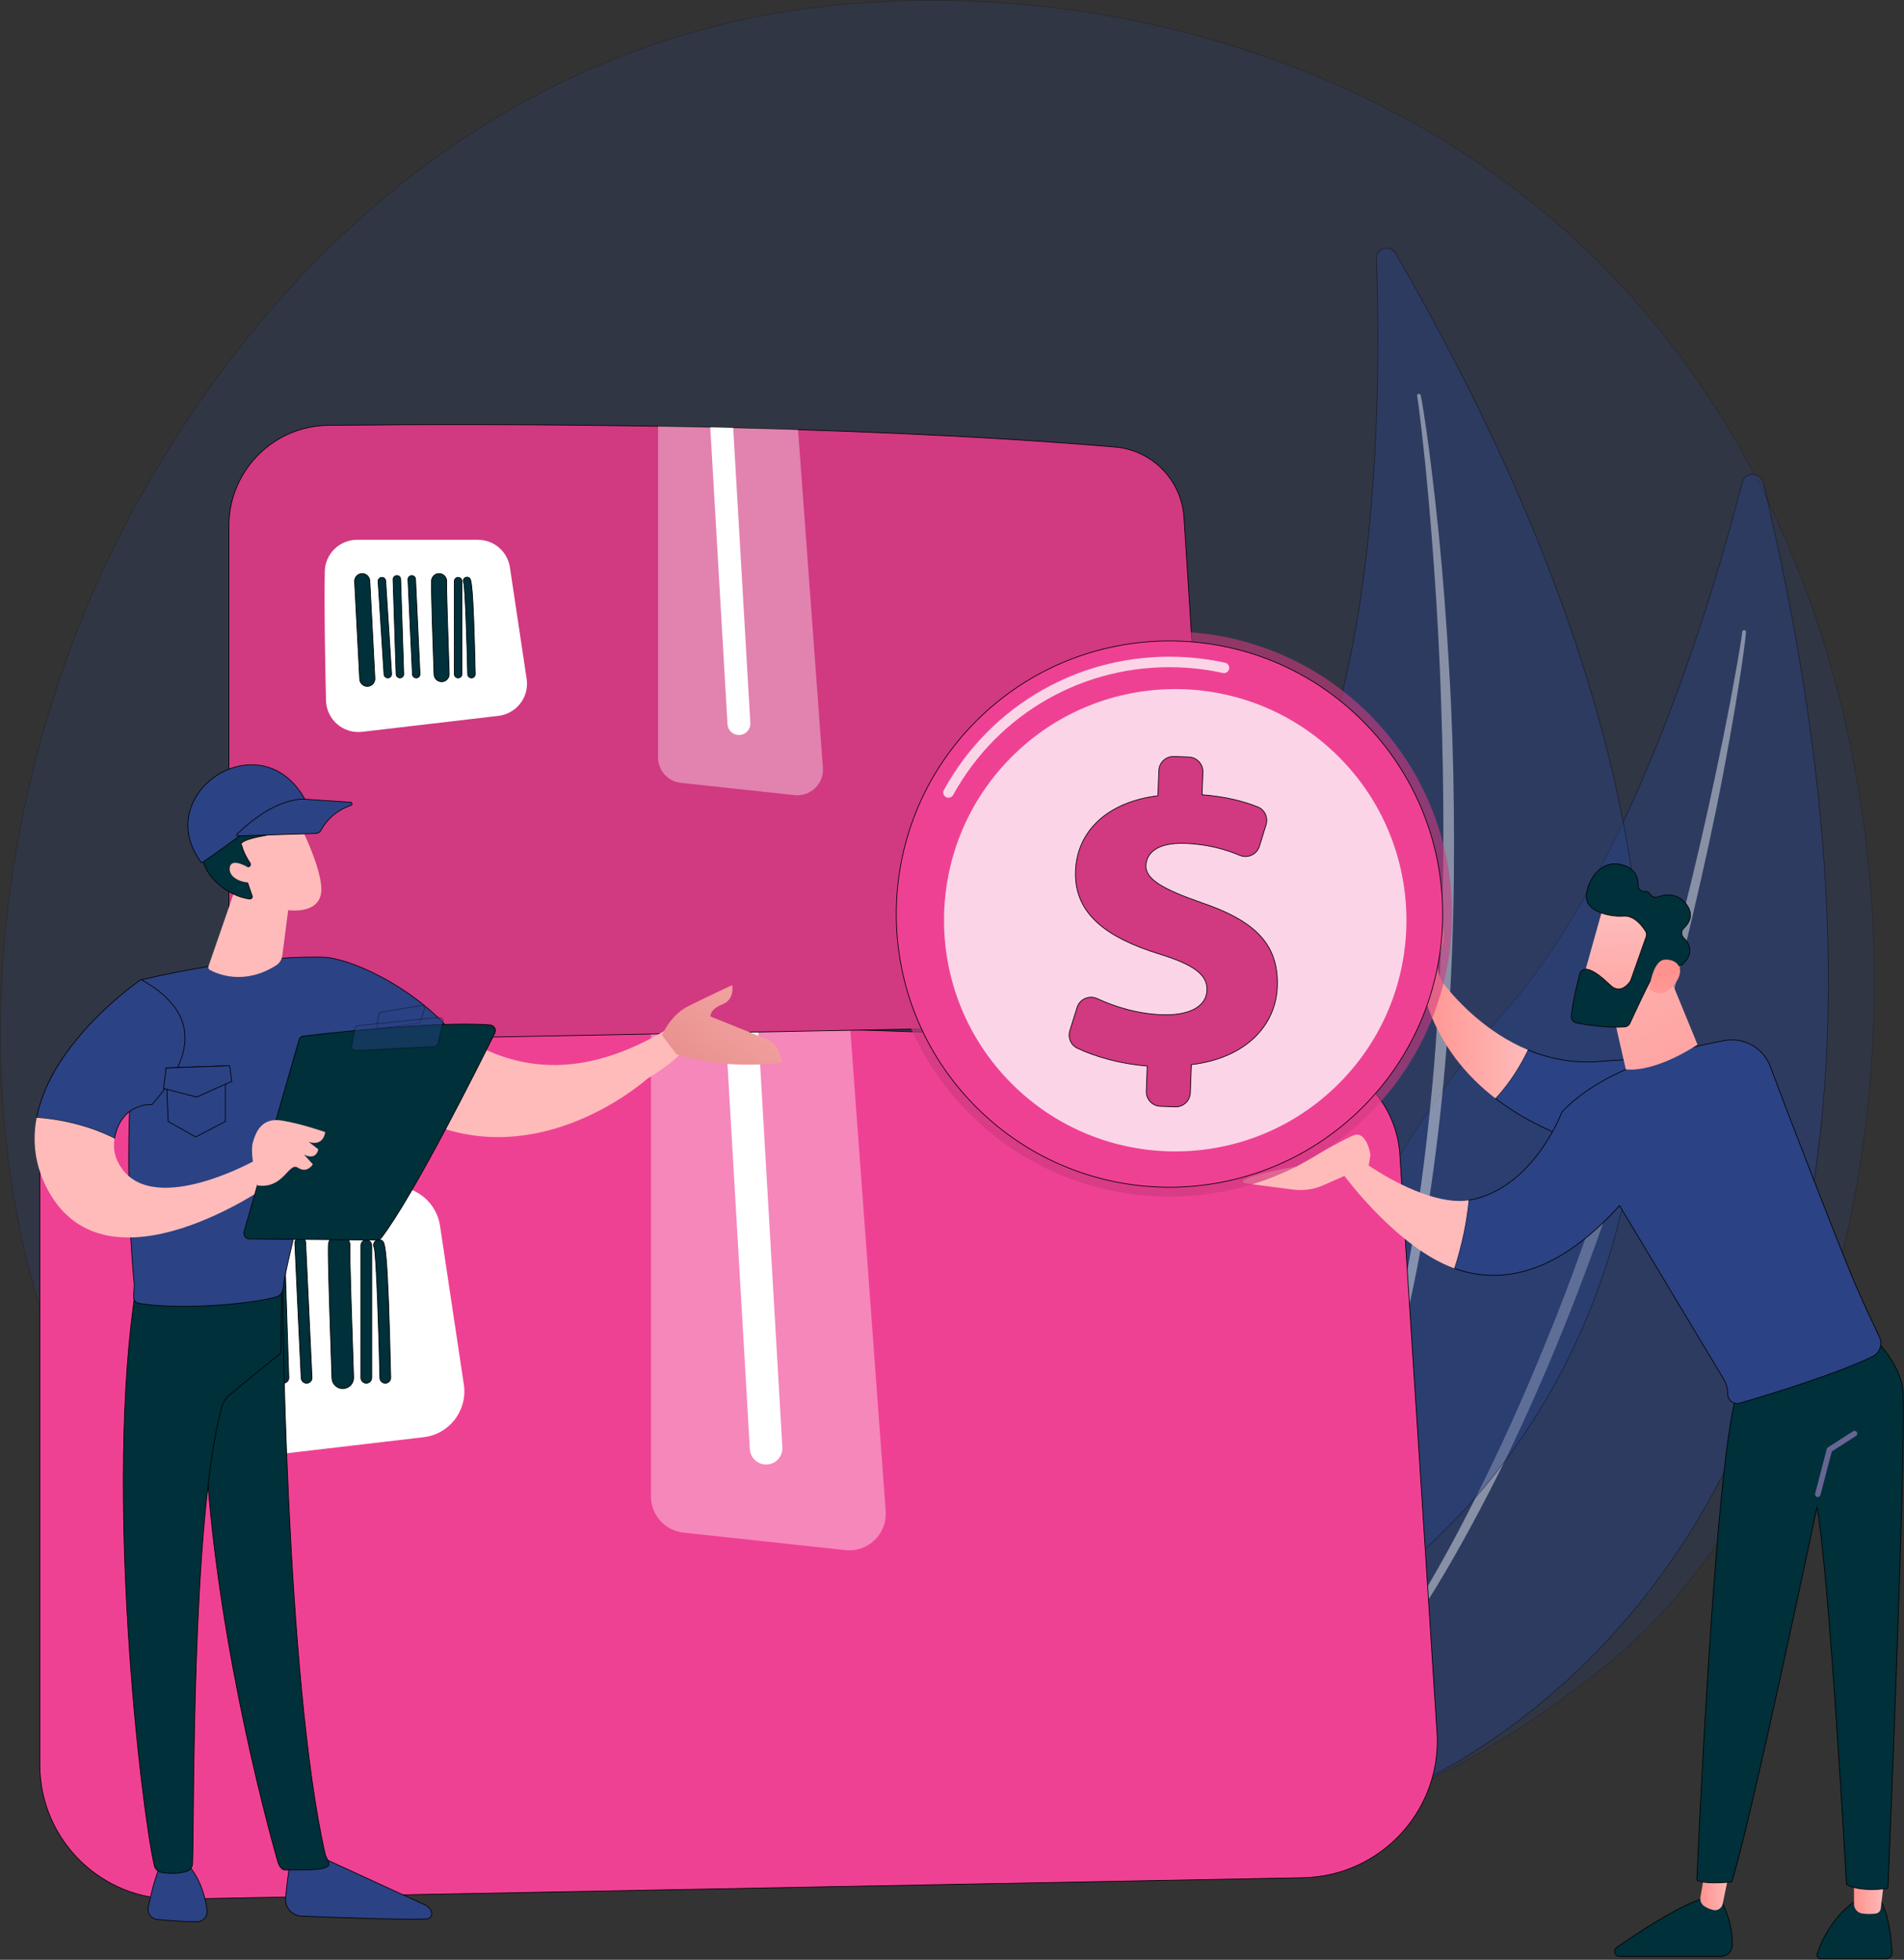 <svg width="2712" height="2792" viewBox="0 0 2712 2792" fill="none" xmlns="http://www.w3.org/2000/svg">
<rect x="0" y="0" width="2712" height="2792" fill="#333333" stroke="none"/>
<g clip-path="url(#clip0_74_2)">
<path opacity="0.22" d="M2360.36 2305.03C2305.55 2362.73 2253.69 2399.94 2212.71 2429.34C1731.06 2774.93 1161.13 2674.19 1040.01 2649.59C861.15 2613.26 515.41 2543.04 265.44 2249.09C-112.73 1804.37 -53.85 1103.71 239.49 641.2C293.15 556.6 576.57 87.04 1152.64 11.74C1501.27 -33.83 1907.65 58.08 2201.95 304.64C2819.7 822.21 2775.72 1867.75 2360.36 2305.03Z" fill="#2B4284" stroke="black" stroke-miterlimit="10"/>
<path opacity="0.44" d="M2511.5 687.45C2507.78 671.89 2485.62 671.66 2481.65 687.16C2443.23 836.99 2330.19 1226.72 2147.44 1436.3C1849.89 1777.54 1659.1 2325.07 1860.86 2601.88C1860.86 2601.88 2917.08 2382.83 2511.5 687.45Z" fill="#2B4284" stroke="black" stroke-miterlimit="10"/>
<path opacity="0.43" d="M2486.9 900.56C2486.63 905.44 2486.02 909.44 2485.56 913.77L2483.91 926.51L2480.33 951.93C2477.83 968.85 2475.07 985.73 2472.31 1002.61C2466.67 1036.35 2460.61 1070.01 2454.24 1103.62C2441.38 1170.82 2426.7 1237.66 2411.02 1304.26C2395.43 1370.89 2377.98 1437.09 2359.13 1502.89C2340.22 1568.67 2320.38 1634.21 2298.39 1699.06C2254.67 1828.82 2203.86 1956.33 2144.24 2079.73C2113.79 2141.11 2081.71 2201.72 2046.19 2260.34C2010.26 2318.68 1971.83 2375.53 1929.43 2429.32C1928.51 2430.49 1926.81 2430.69 1925.64 2429.77C1924.5 2428.87 1924.28 2427.24 1925.12 2426.07L1925.14 2426.04C1965.27 2370.85 2002.37 2313.6 2036.58 2254.65C2070.96 2195.79 2101.88 2134.98 2131.17 2073.46C2160.44 2011.91 2187.22 1949.18 2212.58 1885.9C2237.91 1822.59 2260.61 1758.27 2282.94 1693.83C2327.06 1564.74 2364.27 1433.34 2397.85 1301.04C2414.5 1234.85 2429.81 1168.32 2443.94 1101.53C2451.06 1068.15 2457.87 1034.7 2464.26 1001.16L2473.46 950.8L2477.8 925.58L2479.83 912.96C2480.43 908.82 2481.14 904.37 2481.51 900.72L2481.57 900.12C2481.72 898.65 2483.03 897.58 2484.5 897.73C2485.93 897.9 2486.98 899.14 2486.9 900.56Z" fill="white"/>
<path opacity="0.44" d="M1987.94 360.92C1980.28 347.67 1959.9 353.5 1960.48 368.8C1966.12 516.68 1968.77 904.92 1858.36 1146.97C1678.59 1541.08 1652.99 2095.23 1913.52 2294.05C1913.53 2294.04 2822.39 1805.02 1987.94 360.92Z" fill="#2B4284" stroke="black" stroke-miterlimit="10"/>
<path opacity="0.43" d="M2023.57 563.05C2024.66 567.6 2025.19 571.43 2025.95 575.53L2027.92 587.67L2031.58 611.96C2033.91 628.16 2035.99 644.39 2038.06 660.63C2042.1 693.11 2045.73 725.63 2049.07 758.19C2055.62 823.32 2060.4 888.62 2064.19 953.98C2068.08 1019.34 2070.14 1084.81 2070.8 1150.29C2071.41 1215.77 2071.09 1281.29 2068.62 1346.76C2063.93 1477.69 2052.1 1608.49 2031.09 1737.92C2019.9 1802.51 2007.01 1866.85 1990.41 1930.3C1973.36 1993.61 1953.62 2056.22 1929.38 2117.11C1928.84 2118.46 1927.32 2119.12 1925.97 2118.58C1924.66 2118.06 1924 2116.59 1924.46 2115.27L1924.47 2115.24C1946.2 2053.67 1964.58 1991.05 1979.86 1927.66C1995.32 1864.3 2007.08 1800.11 2017.15 1735.7C2027.19 1671.27 2034.64 1606.45 2040.62 1541.5C2046.58 1476.54 2049.84 1411.36 2052.74 1346.18C2058 1215.76 2056.27 1085.11 2050.98 954.64C2048.2 889.4 2044.1 824.21 2038.84 759.11C2036.27 726.55 2033.4 694.02 2030.12 661.52L2024.83 612.83L2021.94 588.52L2020.36 576.39C2019.78 572.43 2019.22 568.15 2018.57 564.72L2018.46 564.14C2018.19 562.73 2019.12 561.36 2020.54 561.1C2021.93 560.83 2023.25 561.7 2023.57 563.05Z" fill="white"/>
<path d="M56.73 2514.14V1662.35C56.73 1550.44 146.67 1459.38 258.57 1458.16C594.43 1454.5 1287.12 1454.32 1853.88 1502.08C1931.22 1508.6 1991.38 1571.99 1994.18 1649.55L2047.15 2473.06C2051.09 2581.99 1964.97 2672.99 1855.99 2675.06L251.79 2705.54C144.67 2707.58 56.73 2621.29 56.73 2514.14Z" fill="#EF4193" stroke="black" stroke-miterlimit="10"/>
<path d="M251.26 1754.51C249.83 1826.99 251.98 1941.99 253.75 2016.28C254.67 2054.93 288.6 2084.39 327.01 2079.89L603.41 2047.5C640.23 2043.18 666.17 2009.25 660.68 1972.58L626.75 1746.25C621.93 1714.12 594.33 1690.35 561.84 1690.35H316.88C281.19 1690.35 251.96 1718.82 251.26 1754.51Z" fill="white"/>
<path opacity="0.37" d="M973.58 2183.43L1204.15 2208.3C1236.41 2211.78 1263.94 2185.18 1261.56 2152.81L1211.15 1466.94C1114.5 1463.87 1019.16 1461.64 927.17 1460.07V2131.74C927.18 2158.3 947.18 2180.58 973.58 2183.43Z" fill="white"/>
<path d="M1068.08 2064.56C1068.79 2076.9 1079.01 2086.41 1091.21 2086.41C1091.66 2086.41 1092.12 2086.39 1092.57 2086.36C1105.36 2085.62 1115.13 2074.66 1114.37 2061.87L1079.6 1463.27C1064.01 1462.88 1048.55 1462.54 1033.09 1462.19L1068.08 2064.56Z" fill="white"/>
<path d="M379.08 1970.56C375.03 1970.56 371.62 1967.42 371.36 1963.31L359.4 1774.77C359.13 1770.51 362.36 1766.84 366.63 1766.57C371.11 1766.22 374.56 1769.54 374.83 1773.8L386.79 1962.34C387.06 1966.6 383.83 1970.27 379.56 1970.54C379.4 1970.56 379.23 1970.56 379.08 1970.56Z" fill="#00303A" stroke="black" stroke-miterlimit="10"/>
<path d="M403.69 1970.56C399.54 1970.56 396.09 1967.27 395.96 1963.09L389.69 1770.94C389.55 1766.67 392.91 1763.09 397.16 1762.95C402.08 1762.71 405 1766.17 405.15 1770.42L411.42 1962.57C411.56 1966.84 408.2 1970.42 403.95 1970.56C403.95 1970.56 403.77 1970.56 403.69 1970.56Z" fill="#00303A" stroke="black" stroke-miterlimit="10"/>
<path d="M436.7 1970.56C432.59 1970.56 429.18 1967.34 428.98 1963.19C427.47 1931.6 419.95 1773.86 419.95 1770.68C419.95 1766.41 423.41 1762.95 427.68 1762.95C431.92 1762.95 435.38 1766.38 435.41 1770.61C435.5 1774.81 441.34 1897.93 444.41 1962.47C444.62 1966.73 441.33 1970.35 437.06 1970.55C436.94 1970.56 436.82 1970.56 436.7 1970.56Z" fill="#00303A"/>
<path d="M435.42 1770.68H435.57M436.7 1970.56C432.59 1970.56 429.18 1967.34 428.98 1963.19C427.47 1931.6 419.95 1773.86 419.95 1770.68C419.95 1766.41 423.41 1762.95 427.68 1762.95C431.92 1762.95 435.38 1766.38 435.41 1770.61C435.5 1774.81 441.34 1897.93 444.41 1962.47C444.62 1966.73 441.33 1970.35 437.06 1970.55C436.94 1970.56 436.82 1970.56 436.7 1970.56Z" stroke="black" stroke-miterlimit="10"/>
<path d="M488.23 1978.29C479.94 1978.29 473.08 1971.72 472.8 1963.37C466.26 1777.2 467.41 1773 468.16 1770.22C470.4 1761.96 478.97 1757.12 487.14 1759.36C494.71 1761.43 499.43 1768.77 498.4 1776.33C497.9 1787.52 501.36 1895.84 503.68 1962.28C503.98 1970.81 497.31 1977.98 488.78 1978.27C488.61 1978.29 488.42 1978.29 488.23 1978.29Z" fill="#00303A" stroke="black" stroke-miterlimit="10"/>
<path d="M521.74 1970.56C517.47 1970.56 514.01 1967.1 514.01 1962.83V1774.29C514.01 1770.02 517.47 1766.56 521.74 1766.56C526.01 1766.56 529.47 1770.02 529.47 1774.29V1962.83C529.47 1967.11 526.01 1970.56 521.74 1970.56Z" fill="#00303A" stroke="black" stroke-miterlimit="10"/>
<path d="M548.8 1970.56C544.6 1970.56 541.16 1967.21 541.07 1963.01C539.59 1897.5 536.13 1790.49 533.04 1777.62C531.68 1775.19 531.7 1772.11 533.33 1769.6C535.67 1766.01 540.46 1765.04 544.04 1767.38C548.25 1770.14 552.25 1772.76 556.54 1962.64C556.63 1966.91 553.25 1970.45 548.99 1970.55H548.8V1970.56Z" fill="#00303A" stroke="black" stroke-miterlimit="10"/>
<path d="M337.48 1987.73C329.31 1987.73 322.49 1981.33 322.05 1973.07L311.74 1775.09C311.3 1766.56 317.86 1759.3 326.39 1758.84C334.48 1758.27 342.18 1764.96 342.64 1773.49L352.95 1971.47C353.39 1980 346.84 1987.26 338.31 1987.72C338.03 1987.73 337.76 1987.73 337.48 1987.73Z" fill="#00303A" stroke="black" stroke-miterlimit="10"/>
<path d="M326 1347.54V749.35C326 670.76 389.16 606.81 467.75 605.95C703.62 603.38 1190.07 603.25 1588.1 636.79C1642.41 641.37 1684.66 685.89 1686.63 740.36L1723.83 1318.69C1726.6 1395.19 1666.12 1459.1 1589.58 1460.55L463 1481.96C387.76 1483.38 326 1422.79 326 1347.54Z" fill="#D13981" stroke="black" stroke-miterlimit="10"/>
<path d="M462.61 814.07C461.61 864.97 463.12 945.73 464.36 997.91C465 1025.05 488.84 1045.74 515.81 1042.58L709.92 1019.83C735.78 1016.8 754 992.97 750.14 967.22L726.3 808.27C722.92 785.71 703.53 769.01 680.72 769.01H508.69C483.63 769.01 463.1 789.01 462.61 814.07Z" fill="white"/>
<path opacity="0.37" d="M969.88 1115.29L1131.8 1132.76C1154.46 1135.21 1173.79 1116.52 1172.12 1093.79L1136.72 612.12C1068.84 609.97 1001.89 608.4 937.29 607.29V1078.99C937.29 1097.64 951.34 1113.29 969.88 1115.29Z" fill="white"/>
<path d="M1036.25 1031.81C1036.75 1040.47 1043.93 1047.15 1052.49 1047.15C1052.81 1047.15 1053.13 1047.14 1053.45 1047.12C1062.43 1046.6 1069.29 1038.9 1068.76 1029.92L1044.34 609.54C1033.39 609.27 1022.53 609.03 1011.68 608.78L1036.25 1031.81Z" fill="white"/>
<path d="M552.38 965.799C549.54 965.799 547.14 963.6 546.96 960.71L538.56 828.299C538.37 825.309 540.64 822.729 543.64 822.539C546.79 822.299 549.21 824.629 549.4 827.619L557.8 960.03C557.99 963.02 555.72 965.599 552.72 965.789C552.6 965.799 552.48 965.799 552.38 965.799Z" fill="#00303A" stroke="black" stroke-miterlimit="10"/>
<path d="M569.66 965.8C566.74 965.8 564.33 963.49 564.23 960.55L559.83 825.61C559.73 822.61 562.09 820.1 565.08 820C568.54 819.83 570.58 822.26 570.69 825.25L575.09 960.19C575.19 963.19 572.83 965.7 569.84 965.8C569.84 965.8 569.72 965.8 569.66 965.8Z" fill="#00303A" stroke="black" stroke-miterlimit="10"/>
<path d="M592.84 965.799C589.96 965.799 587.56 963.54 587.42 960.63C586.36 938.45 581.08 827.67 581.08 825.43C581.08 822.43 583.51 820 586.51 820C589.49 820 591.92 822.41 591.94 825.38C592 828.33 596.11 914.79 598.26 960.12C598.41 963.11 596.1 965.649 593.1 965.789C593.01 965.799 592.93 965.799 592.84 965.799Z" fill="#00303A"/>
<path d="M591.94 825.43H592.05M592.84 965.799C589.96 965.799 587.56 963.54 587.42 960.63C586.36 938.45 581.08 827.67 581.08 825.43C581.08 822.43 583.51 820 586.51 820C589.49 820 591.92 822.41 591.94 825.38C592 828.33 596.11 914.79 598.26 960.12C598.41 963.11 596.1 965.649 593.1 965.789C593.01 965.799 592.93 965.799 592.84 965.799Z" stroke="black" stroke-miterlimit="10"/>
<path d="M629.03 971.229C623.21 971.229 618.39 966.62 618.19 960.75C613.6 830.01 614.4 827.059 614.94 825.109C616.51 819.309 622.53 815.909 628.27 817.489C633.58 818.939 636.9 824.099 636.18 829.409C635.83 837.269 638.26 913.34 639.89 960C640.1 965.99 635.42 971.029 629.42 971.229C629.3 971.229 629.16 971.229 629.03 971.229Z" fill="#00303A" stroke="black" stroke-miterlimit="10"/>
<path d="M652.56 965.8C649.56 965.8 647.13 963.37 647.13 960.37V827.96C647.13 824.96 649.56 822.53 652.56 822.53C655.56 822.53 657.99 824.96 657.99 827.96V960.37C657.99 963.37 655.56 965.8 652.56 965.8Z" fill="#00303A" stroke="black" stroke-miterlimit="10"/>
<path d="M671.56 965.799C668.61 965.799 666.19 963.449 666.13 960.499C665.09 914.489 662.66 839.339 660.49 830.309C659.54 828.599 659.55 826.439 660.69 824.679C662.33 822.159 665.7 821.479 668.21 823.119C671.17 825.059 673.98 826.899 676.99 960.249C677.05 963.249 674.68 965.729 671.69 965.809H671.56V965.799Z" fill="#00303A" stroke="black" stroke-miterlimit="10"/>
<path d="M523.16 977.86C517.42 977.86 512.63 973.36 512.32 967.56L505.08 828.52C504.77 822.53 509.37 817.43 515.36 817.11C521.04 816.71 526.45 821.41 526.77 827.4L534.01 966.44C534.32 972.43 529.72 977.53 523.73 977.85C523.55 977.86 523.36 977.86 523.16 977.86Z" fill="#00303A" stroke="black" stroke-miterlimit="10"/>
<path d="M992.75 1443.33L953.14 1464.64C905.64 1493.56 863.14 1508.84 824.89 1514.58C705.46 1532.5 627.62 1457.14 569.61 1411.43C493.03 1351.08 433.43 1380.44 433.43 1380.44L515.1 1536.31C637.07 1651.31 762.12 1625.77 840.95 1588.5C891.14 1564.78 922.6 1536.31 922.6 1536.31C1012.32 1482.82 992.75 1443.33 992.75 1443.33Z" fill="url(#paint0_linear_74_2)"/>
<path d="M1109.42 1499.15C1106.86 1490.65 1100.58 1483.77 1092.34 1480.46L1011.96 1448.14C1011.96 1448.14 1010.75 1437.83 1028.94 1430.83C1047.14 1423.82 1042.88 1403.44 1042.88 1403.44C1042.88 1403.44 1018.02 1414.78 981.63 1432.77C960.82 1443.06 949.14 1461.22 942.95 1474.89L963.64 1502.1C1013.18 1516.98 1063.31 1519.83 1113.86 1513.92L1109.42 1499.15Z" fill="url(#paint1_linear_74_2)"/>
<path d="M415.88 2635.18C415.88 2635.18 409.76 2669.82 406.76 2704.11C405.59 2717.51 415.92 2729.15 429.36 2729.71C475.02 2731.61 572.69 2735.31 607.74 2733.75C613.01 2733.52 616.45 2728.12 614.5 2723.22C612.87 2719.11 609.71 2715.79 605.7 2713.95L444.36 2639.8L415.88 2635.18Z" fill="#2B4284" stroke="black" stroke-miterlimit="10"/>
<path d="M410.86 2614.82L415.78 2656.25C415.78 2656.25 444.04 2669.41 463.34 2654.59L451.64 2608.42L410.86 2614.82Z" fill="url(#paint2_linear_74_2)"/>
<path d="M402.97 1808.58C400.85 1819.8 406.78 2396.18 463.34 2642.02C464.26 2646.03 470.11 2653.91 468.09 2657.36C463.18 2665.75 427.04 2663.4 406.66 2664.11C400.35 2664.33 396.96 2656.92 395.18 2650.64C379.01 2593.6 301.54 2307.82 291.44 2034.82C280.15 1729.77 291.44 2024.43 291.44 2024.43L286.42 1831.17L402.97 1808.58Z" fill="#00303A" stroke="black" stroke-miterlimit="10"/>
<path d="M230.29 2653.25C230.29 2653.25 220.55 2670.74 211.12 2717.2C209.42 2725.59 215.28 2733.62 223.8 2734.46C238.88 2735.94 262.09 2737.85 280.68 2737.72C289.25 2737.66 295.94 2730.2 294.91 2721.69C292.85 2704.73 286.43 2676.9 266.61 2655.22L230.29 2653.25Z" fill="#2B4284" stroke="black" stroke-miterlimit="10"/>
<path d="M221.73 2599.96L233.22 2662.62C233.22 2662.62 244.58 2671.07 267.04 2664.94L261.56 2597.53L221.73 2599.96Z" fill="url(#paint3_linear_74_2)"/>
<path d="M194.12 1831.06C147.86 2122.45 200.73 2573.61 219.72 2657.53C220.88 2662.67 224.86 2666.6 229.84 2667.47C238.31 2668.94 252.27 2670.13 266.02 2665.96C270.76 2664.52 274.09 2660.06 274.28 2654.91C276.83 2587.06 272.24 2170.51 315.34 2005.88C317.52 1997.54 322.41 1990.26 329.16 1985.25L400.09 1927.44L401.41 1802.8L194.12 1831.06Z" fill="#00303A" stroke="black" stroke-miterlimit="10"/>
<path d="M459.16 1363.58C337.25 1361.57 202.73 1395.59 202.73 1395.59C172.78 1570.38 184.8 1764.08 191.04 1827.87C192.32 1840.95 185.32 1854.79 198.29 1856.89C262.08 1867.2 362.34 1856.71 393.5 1847.66C404.89 1844.35 402.95 1832.23 405.37 1820.62C426.29 1720.29 486.1 1499.02 486.1 1499.02C515.1 1536.32 556.01 1588.51 616.49 1602.41C585.67 1566.68 644.79 1491.75 638.48 1464.88C583.8 1403.43 496.76 1364.2 459.16 1363.58Z" fill="#2B4284" stroke="black" stroke-miterlimit="10"/>
<path d="M335.67 1264.61L296.88 1376.79C296.24 1378.65 297 1380.71 298.72 1381.66C309.29 1387.51 347.39 1404.4 393.3 1375.3C398.08 1372.27 401.34 1367.32 402.06 1361.71L414.62 1264.62H335.67V1264.61Z" fill="url(#paint4_linear_74_2)"/>
<path d="M420.08 1160.72C420.08 1160.72 462.68 1240.9 457.22 1273.29C451.76 1305.68 398.97 1303.35 352.87 1277.05L320.66 1190.47L420.08 1160.72Z" fill="url(#paint5_linear_74_2)"/>
<path d="M354.9 1234.54C356.77 1233.71 357.47 1231.42 356.34 1229.7C352.93 1224.49 346.53 1213.85 344.49 1204.54C344.49 1204.54 336.83 1199.64 363.98 1193.14C378.76 1189.6 404.97 1186.67 416.48 1176.05C429.37 1164.16 405.61 1141.69 395.61 1135.66C382.42 1127.7 366.37 1122.99 351.5 1127C344.32 1128.94 337.83 1132.77 331.44 1136.56C320.55 1143.02 309.28 1149.84 302.36 1160.43C297.88 1167.29 295.53 1175.29 293.38 1183.2C290.29 1194.56 287.46 1206.2 288 1217.96C289.43 1249.3 326.15 1277.37 355.69 1280.8C358.11 1281.08 359.98 1278.7 359.19 1276.4L347.12 1241.31C346.56 1239.68 347.34 1237.89 348.91 1237.19L354.9 1234.54Z" fill="#00303A" stroke="black" stroke-miterlimit="10"/>
<path d="M359.75 1239.52C359.75 1239.52 329.42 1218.71 327.21 1236.24C324.99 1253.76 354.52 1261.62 369.15 1255.09L359.75 1239.52Z" fill="url(#paint6_linear_74_2)"/>
<path d="M435.59 1141.06C373.36 1023.52 212.07 1130.3 287.13 1229.32C342.95 1192.21 406.01 1137.04 435.59 1141.06Z" fill="#2B4284" stroke="black" stroke-miterlimit="10"/>
<path d="M338.39 1190.85L450.13 1187.39C452.97 1187.3 455.56 1185.73 456.94 1183.25C466.95 1165.17 481.6 1153.66 499.91 1147.33C502.23 1146.53 501.75 1143.11 499.3 1142.95L430.79 1138.29C430.71 1138.28 430.64 1138.29 430.56 1138.29C396.42 1140.91 366.19 1161.46 337.36 1188.37C336.41 1189.27 337.08 1190.89 338.39 1190.85Z" fill="#2B4284" stroke="black" stroke-miterlimit="10"/>
<path d="M216.54 1573.52C284.77 1496.92 277.86 1437.94 200.85 1395.49C200.85 1395.49 73.19 1482.23 52.2 1592.2C76.32 1593.98 120.21 1600.25 163.17 1621.94C172.61 1570.02 216.54 1573.52 216.54 1573.52Z" fill="#2B4284" stroke="black" stroke-miterlimit="10"/>
<path d="M364.82 1652.35C364.82 1652.35 221.5 1733.35 173.14 1664.19C163.1 1649.83 160.7 1635.56 163.17 1621.95C120.21 1600.26 76.32 1593.98 52.2 1592.21C45.87 1625.36 49.22 1660.62 68.7 1696.26C153.41 1851.22 383.79 1687.7 383.79 1687.7L364.82 1652.35Z" fill="url(#paint7_linear_74_2)"/>
<path d="M347.6 1754.83L425.82 1481.66C426.71 1478.56 429.35 1476.3 432.56 1475.92C446.73 1474.27 487.8 1469.62 535.21 1465.61C592.32 1460.78 658.65 1456.87 698.28 1460.19C703.91 1460.66 707.32 1466.62 704.81 1471.69C682.27 1517.29 589.56 1702.77 543.14 1763.53C541.6 1765.54 539.22 1766.72 536.69 1766.7L355.2 1765.01C349.93 1764.97 346.15 1759.9 347.6 1754.83Z" fill="#00303A" stroke="black" stroke-miterlimit="10"/>
<path opacity="0.44" d="M543.33 1441.93L600.04 1432.48C603.06 1431.98 605.53 1434.86 604.57 1437.77L598.96 1454.78C598.47 1456.26 597.18 1457.33 595.63 1457.54L541.06 1464.83C538.24 1465.21 535.91 1462.64 536.56 1459.87L540.04 1445.02C540.41 1443.42 541.71 1442.2 543.33 1441.93Z" fill="#2B4284" stroke="black" stroke-miterlimit="10"/>
<path opacity="0.44" d="M500.86 1489.95L505.53 1465.61C506 1463.17 508.01 1461.32 510.49 1461.07L625.04 1449.45C628.9 1449.06 631.98 1452.59 631.08 1456.36L623.8 1486.68C623.22 1489.11 621.11 1490.86 618.61 1490.98L506.68 1496.62C503.03 1496.81 500.17 1493.53 500.86 1489.95Z" fill="#2B4284" stroke="black" stroke-miterlimit="10"/>
<path d="M366.5 1688.83C366.5 1688.83 355.6 1644.02 360 1628.13C364.4 1612.23 372.91 1591.8 401.3 1596.34C429.69 1600.88 463.17 1612.84 463.17 1612.84C463.17 1612.84 461.48 1633.55 439.9 1626.87L453.28 1637.22C453.28 1637.22 451.37 1653.8 433.15 1644.94L445.59 1658.67C445.59 1658.67 437.76 1672.29 424.36 1663.55C410.95 1654.81 404.52 1694.22 366.5 1688.83Z" fill="url(#paint8_linear_74_2)"/>
<path d="M321.08 1518.27C312.13 1518.99 236.46 1521.42 236.46 1521.42L239.51 1597.6L278.71 1619.71L321.07 1597.6V1518.27H321.08Z" fill="#2B4284" stroke="black" stroke-miterlimit="10"/>
<path d="M327.09 1518.27L236.63 1521.41L232.93 1550.64L280.01 1562.87L330.05 1540.57L327.09 1518.27Z" fill="#2B4284" stroke="black" stroke-miterlimit="10"/>
<path d="M2680.14 2710.29C2680.14 2710.29 2692.03 2729.03 2695.02 2781.49C2695.3 2786.38 2691.43 2790.54 2686.53 2790.54H2593.55C2589.81 2790.54 2587.14 2786.87 2588.34 2783.33C2593.79 2767.2 2610.26 2727.89 2647.02 2705.43L2680.14 2710.29Z" fill="#00303A" stroke="black" stroke-miterlimit="10"/>
<path d="M2684.17 2674.74L2678.91 2718.83C2678.46 2722.63 2675.47 2725.68 2671.67 2726.12C2666.59 2726.71 2659.19 2727.12 2652.01 2725.93C2645.48 2724.85 2640.78 2719.04 2640.78 2712.42V2669.85L2684.17 2674.74Z" fill="url(#paint9_linear_74_2)"/>
<path d="M2450.1 2705.43C2450.1 2705.43 2467.9 2733.09 2467.52 2771.06C2467.43 2780 2459.94 2787.13 2451 2787.13H2306.6C2299.84 2787.13 2297.09 2778.44 2302.63 2774.56C2329.95 2755.37 2383.66 2719.53 2422.51 2705.44H2450.1V2705.43Z" fill="#00303A" stroke="black" stroke-miterlimit="10"/>
<path d="M2464.97 2657.81L2453.75 2712.27C2452.5 2718.36 2446.54 2722.46 2440.47 2721.1C2436.78 2720.28 2432.43 2718.7 2427.78 2715.79C2423.36 2713.03 2421.12 2707.77 2422.02 2702.63L2433.62 2636.66L2464.97 2657.81Z" fill="url(#paint10_linear_74_2)"/>
<path d="M2663.57 1900.66C2663.57 1900.66 2702.57 1935.04 2709.91 1976.41C2717.25 2017.78 2689.12 2690.14 2689.12 2690.14C2689.12 2690.14 2650.12 2696.63 2630.02 2684.45C2630.02 2684.45 2606.18 2248.09 2588.05 2147.26C2588.05 2147.26 2493 2599.27 2466.66 2680.95C2466.66 2680.95 2429.09 2685.52 2416.97 2678.37C2416.97 2678.37 2441.87 2092.44 2473.15 1988.26L2663.57 1900.66Z" fill="#00303A" stroke="black" stroke-miterlimit="10"/>
<path d="M2589.18 2132.75C2588.85 2132.75 2588.53 2132.71 2588.19 2132.63C2586.1 2132.08 2584.85 2129.95 2585.4 2127.85L2601.97 2064.31C2602.22 2063.36 2602.81 2062.54 2603.64 2062.01L2639.43 2039.05C2641.23 2037.89 2643.66 2038.4 2644.84 2040.23C2646 2042.05 2645.47 2044.47 2643.66 2045.64L2609.15 2067.78L2592.97 2129.84C2592.51 2131.59 2590.91 2132.75 2589.18 2132.75Z" fill="#666694"/>
<path d="M2278.7 1512.15C2442.88 1498.52 2485.79 1532.5 2485.79 1532.5L2406.89 1657.06C2406.89 1657.06 2245.57 1653.87 2129.97 1564.78C2151.6 1541.48 2166.63 1515.73 2176.26 1495.69C2206.08 1508.07 2240.41 1515.33 2278.7 1512.15Z" fill="#2B4284" stroke="black" stroke-miterlimit="10"/>
<path d="M2021.6 1271.16C2021.82 1265.9 2028.95 1264.47 2031.19 1269.24L2052.14 1313.94C2056.19 1322.58 2057.48 1332.25 2055.86 1341.65L2048.51 1367.67C2046.31 1380.36 2049.63 1393.36 2057.67 1403.42C2076.92 1427.48 2117.91 1471.44 2176.28 1495.69C2166.64 1515.74 2151.62 1541.49 2129.99 1564.78C2087.58 1532.09 2051.31 1487.85 2031.44 1427.94C2021.92 1425.02 2015.56 1416.05 2015.94 1406.1L2021.6 1271.16Z" fill="url(#paint11_linear_74_2)"/>
<path d="M2224.66 1584.37C2282.46 1522.09 2392.55 1493.95 2456.29 1482.4C2484.21 1477.34 2511.74 1492.87 2521.63 1519.47C2550.31 1596.58 2628.33 1797.18 2643.45 1831.66C2655.86 1859.94 2668.81 1887.57 2677.04 1904.84C2681.96 1915.16 2677.66 1927.5 2667.36 1932.47C2613.73 1958.32 2517.24 1987.56 2478.12 1998.97C2469.52 2001.48 2460.95 1995.02 2460.95 1986.06C2460.95 1978.46 2458.88 1971 2454.97 1964.48L2306.81 1717.59C2214.46 1819.98 2133.59 1829.34 2071.47 1806.93C2081.92 1774.65 2088.75 1742.3 2092.03 1709.9C2183.81 1694.17 2224.66 1584.37 2224.66 1584.37Z" fill="#2B4284" stroke="black" stroke-miterlimit="10"/>
<path d="M1914.5 1674.6L1944.5 1657.06C1998.12 1693.89 2055.34 1716.18 2092.03 1709.89C2088.75 1742.29 2081.92 1774.64 2071.47 1806.92C1989.63 1777.4 1914.5 1674.6 1914.5 1674.6Z" fill="url(#paint12_linear_74_2)"/>
<path d="M1772.01 1680.91C1790.67 1670.76 1846.03 1662.02 1846.03 1662.02C1846.03 1662.02 1909.67 1624.79 1927.99 1617.46C1943.21 1611.37 1949.75 1634.13 1951.54 1642.02C1951.9 1643.63 1952.07 1644.62 1952.07 1644.62L1949.72 1659.75L1885.43 1688.32C1871.67 1694.44 1856.48 1696.64 1841.55 1694.68L1772.91 1685.7C1771.81 1685.55 1770.92 1684.72 1770.72 1683.62C1770.5 1682.54 1771.03 1681.44 1772.01 1680.91Z" fill="url(#paint13_linear_74_2)"/>
<path d="M2368.62 1368.02L2417.85 1488.16C2417.85 1488.16 2361.28 1527.32 2315.77 1523.59L2291.2 1415.56L2368.62 1368.02Z" fill="url(#paint14_linear_74_2)"/>
<path d="M2285.45 1286.11C2284.32 1287.71 2249.83 1412.31 2249.83 1412.31L2321.39 1430.49L2371.62 1317.25C2371.63 1317.25 2304.33 1259.37 2285.45 1286.11Z" fill="url(#paint15_linear_74_2)"/>
<path d="M2344.68 1334.46L2322.9 1396.14C2322.62 1396.93 2322.25 1397.66 2321.76 1398.35C2318.8 1402.55 2307.58 1416.25 2294.26 1403.91C2282.18 1392.71 2270.98 1382.67 2260.65 1380.85C2256.01 1380.03 2251.51 1382.86 2250.26 1387.41C2247.13 1398.73 2240.55 1424.37 2238.23 1447.52C2237.76 1452.22 2241 1456.46 2245.64 1457.34C2259.62 1459.99 2289.25 1464.77 2313.99 1463.02C2317.34 1462.78 2320.29 1460.77 2321.69 1457.72C2328.51 1442.82 2349.4 1397.62 2357.17 1385.92C2364.46 1374.94 2382.34 1375.25 2389.84 1375.92C2392.3 1376.14 2394.72 1375.35 2396.57 1373.72C2403.13 1367.97 2415.61 1353.29 2398.05 1335.72C2394.38 1332.04 2394.47 1326.11 2398.26 1322.55C2405.8 1315.46 2413.87 1302.88 2401.3 1287.29C2388.53 1271.44 2371.67 1273.96 2361.34 1277.73C2357.16 1279.25 2352.61 1277.49 2350.34 1273.67C2349.05 1271.49 2346.79 1269.85 2342.88 1270.18C2337.61 1270.63 2333.18 1266.24 2333.28 1260.95C2333.46 1250.79 2329.83 1237.96 2312.21 1232.48C2280.95 1222.75 2261.45 1252.95 2259.52 1275.49C2257.59 1298.03 2292.08 1306.65 2312.36 1305.13C2327.78 1303.97 2339.23 1319.26 2343.83 1326.65C2345.31 1328.99 2345.6 1331.86 2344.68 1334.46Z" fill="#00303A" stroke="black" stroke-miterlimit="10"/>
<path d="M2349.02 1408.3C2349.02 1408.3 2354.07 1369.18 2370.34 1367.26C2386.61 1365.34 2402.46 1378.72 2386.27 1400.68C2366.15 1427.99 2349.02 1408.3 2349.02 1408.3Z" fill="url(#paint16_linear_74_2)"/>
<path d="M1665.79 1704.72C1888.08 1704.72 2068.29 1524.51 2068.29 1302.22C2068.29 1079.93 1888.08 899.72 1665.79 899.72C1443.5 899.72 1263.29 1079.93 1263.29 1302.22C1263.29 1524.51 1443.5 1704.72 1665.79 1704.72Z" fill="url(#paint17_linear_74_2)"/>
<path d="M1940.91 1577.37C2092.87 1425.41 2092.87 1179.04 1940.91 1027.08C1788.96 875.12 1542.58 875.12 1390.62 1027.08C1238.66 1179.04 1238.66 1425.41 1390.62 1577.37C1542.58 1729.33 1788.96 1729.33 1940.91 1577.37Z" fill="#EF4193" stroke="black" stroke-miterlimit="10"/>
<path opacity="0.78" d="M1350.75 1136.47C1349.62 1136.43 1348.48 1136.13 1347.42 1135.55C1343.8 1133.56 1342.49 1129.01 1344.48 1125.4C1411.76 1003.37 1540 930.72 1679.15 935.79C1701.36 936.6 1723.52 939.41 1745.03 944.15C1749.06 945.03 1751.61 949.02 1750.72 953.06C1749.83 957.09 1745.85 959.68 1741.81 958.75C1721.18 954.21 1699.91 951.51 1678.6 950.73C1545.12 945.86 1422.11 1015.56 1357.57 1132.61C1356.17 1135.16 1353.49 1136.57 1350.75 1136.47Z" fill="white"/>
<path opacity="0.78" d="M1906.82 1543.89C2035.43 1415.27 2035.43 1206.75 1906.82 1078.13C1778.2 949.519 1569.68 949.519 1441.07 1078.13C1312.45 1206.75 1312.45 1415.27 1441.07 1543.89C1569.68 1672.5 1778.2 1672.5 1906.82 1543.89Z" fill="white"/>
<path d="M1632.74 1554.5L1634.05 1518.69C1596.78 1515.83 1560.18 1505.68 1534.37 1493.24C1525.15 1488.8 1520.77 1478.12 1523.82 1468.35L1534.13 1435.33C1537.91 1423.22 1551.45 1417.37 1562.97 1422.7C1588.58 1434.55 1620.39 1444.35 1655.02 1445.61C1690.97 1446.92 1718.23 1435.71 1719.14 1410.73C1719.96 1388.18 1699.73 1374.02 1650.25 1358.8C1579.67 1336.7 1529.61 1303.75 1531.9 1240.99C1533.97 1184.32 1576.98 1142.56 1649.31 1133.61L1650.62 1097.8C1651.04 1086.28 1660.72 1077.28 1672.24 1077.7L1693.28 1078.47C1704.8 1078.89 1713.8 1088.57 1713.38 1100.09L1712.21 1132.24C1746.7 1134.88 1771.63 1141.7 1791.32 1149.44C1801.41 1153.4 1806.6 1164.62 1803.38 1174.98L1793.89 1205.52C1790.23 1217.3 1777.28 1223.35 1765.91 1218.57C1747.79 1210.95 1722.08 1202.77 1688.32 1201.54C1645.66 1199.98 1632.83 1217.21 1632.26 1233.06C1631.55 1252.56 1656.65 1266.9 1711.48 1285.98C1789.83 1312.63 1821.54 1346.74 1819.38 1405.85C1817.4 1460.08 1775.41 1507.37 1696.96 1516.71L1695.5 1556.78C1695.08 1568.3 1685.4 1577.3 1673.88 1576.88L1652.84 1576.11C1641.32 1575.71 1632.32 1566.02 1632.74 1554.5Z" fill="#D13981" stroke="black" stroke-miterlimit="10"/>
</g>
<defs>
<linearGradient id="paint0_linear_74_2" x1="1075.56" y1="962.966" x2="101.772" y2="2208.85" gradientUnits="userSpaceOnUse">
<stop stop-color="#FEBBBA"/>
<stop offset="1" stop-color="#FEBBBA"/>
</linearGradient>
<linearGradient id="paint1_linear_74_2" x1="1187.49" y1="1288.53" x2="639.022" y2="1990.25" gradientUnits="userSpaceOnUse">
<stop stop-color="#FEBBBA"/>
<stop offset="1" stop-color="#C0423C"/>
</linearGradient>
<linearGradient id="paint2_linear_74_2" x1="410.864" y1="2635.03" x2="463.341" y2="2635.03" gradientUnits="userSpaceOnUse">
<stop stop-color="#FEBBBA"/>
<stop offset="1" stop-color="#FF928E"/>
</linearGradient>
<linearGradient id="paint3_linear_74_2" x1="221.732" y1="2632.34" x2="267.042" y2="2632.34" gradientUnits="userSpaceOnUse">
<stop stop-color="#FEBBBA"/>
<stop offset="1" stop-color="#FF928E"/>
</linearGradient>
<linearGradient id="paint4_linear_74_2" x1="376.43" y1="1247.46" x2="324.683" y2="1481.45" gradientUnits="userSpaceOnUse">
<stop stop-color="#FEBBBA"/>
<stop offset="1" stop-color="#FEBBBA"/>
</linearGradient>
<linearGradient id="paint5_linear_74_2" x1="-502.598" y1="912.943" x2="-188.486" y2="1021.59" gradientUnits="userSpaceOnUse">
<stop stop-color="#FEBBBA"/>
<stop offset="1" stop-color="#FEBBBA"/>
</linearGradient>
<linearGradient id="paint6_linear_74_2" x1="-514.197" y1="946.468" x2="-200.085" y2="1055.11" gradientUnits="userSpaceOnUse">
<stop stop-color="#FEBBBA"/>
<stop offset="1" stop-color="#FEBBBA"/>
</linearGradient>
<linearGradient id="paint7_linear_74_2" x1="49.287" y1="1677.59" x2="383.79" y2="1677.59" gradientUnits="userSpaceOnUse">
<stop stop-color="#FEBBBA"/>
<stop offset="1" stop-color="#FEBBBA"/>
</linearGradient>
<linearGradient id="paint8_linear_74_2" x1="358.954" y1="1642.51" x2="463.166" y2="1642.51" gradientUnits="userSpaceOnUse">
<stop stop-color="#FEBBBA"/>
<stop offset="1" stop-color="#FEBBBA"/>
</linearGradient>
<linearGradient id="paint9_linear_74_2" x1="2684.17" y1="2698.28" x2="2640.79" y2="2698.28" gradientUnits="userSpaceOnUse">
<stop stop-color="#FEBBBA"/>
<stop offset="1" stop-color="#FF928E"/>
</linearGradient>
<linearGradient id="paint10_linear_74_2" x1="2464.97" y1="2679.01" x2="2421.82" y2="2679.01" gradientUnits="userSpaceOnUse">
<stop stop-color="#FEBBBA"/>
<stop offset="1" stop-color="#FF928E"/>
</linearGradient>
<linearGradient id="paint11_linear_74_2" x1="2176.27" y1="1415.56" x2="2015.91" y2="1415.56" gradientUnits="userSpaceOnUse">
<stop stop-color="#FEBBBA"/>
<stop offset="1" stop-color="#FF928E"/>
</linearGradient>
<linearGradient id="paint12_linear_74_2" x1="24924.8" y1="17636.4" x2="25123.9" y2="17774.8" gradientUnits="userSpaceOnUse">
<stop stop-color="#FEBBBA"/>
<stop offset="1" stop-color="#FF928E"/>
</linearGradient>
<linearGradient id="paint13_linear_74_2" x1="24902.9" y1="17667.9" x2="25102.1" y2="17806.2" gradientUnits="userSpaceOnUse">
<stop stop-color="#FEBBBA"/>
<stop offset="1" stop-color="#FF928E"/>
</linearGradient>
<linearGradient id="paint14_linear_74_2" x1="2202.97" y1="1190" x2="2538.56" y2="1806.6" gradientUnits="userSpaceOnUse">
<stop stop-color="#FEBBBA"/>
<stop offset="1" stop-color="#FF928E"/>
</linearGradient>
<linearGradient id="paint15_linear_74_2" x1="2308.74" y1="1303.6" x2="2316.76" y2="1549.43" gradientUnits="userSpaceOnUse">
<stop stop-color="#FEBBBA"/>
<stop offset="1" stop-color="#FF928E"/>
</linearGradient>
<linearGradient id="paint16_linear_74_2" x1="2396.6" y1="1555.81" x2="2369.79" y2="1387.5" gradientUnits="userSpaceOnUse">
<stop stop-color="#FEBBBA"/>
<stop offset="1" stop-color="#FF928E"/>
</linearGradient>
<linearGradient id="paint17_linear_74_2" x1="1634.93" y1="1354.37" x2="1148.55" y2="2176.01" gradientUnits="userSpaceOnUse">
<stop stop-color="#D13981" stop-opacity="0.59"/>
<stop offset="0.655" stop-color="#D13981" stop-opacity="0.859"/>
<stop offset="1" stop-color="#D13981"/>
</linearGradient>
<clipPath id="clip0_74_2">
<rect width="2711.63" height="2791.05" fill="white"/>
</clipPath>
</defs>
</svg>
